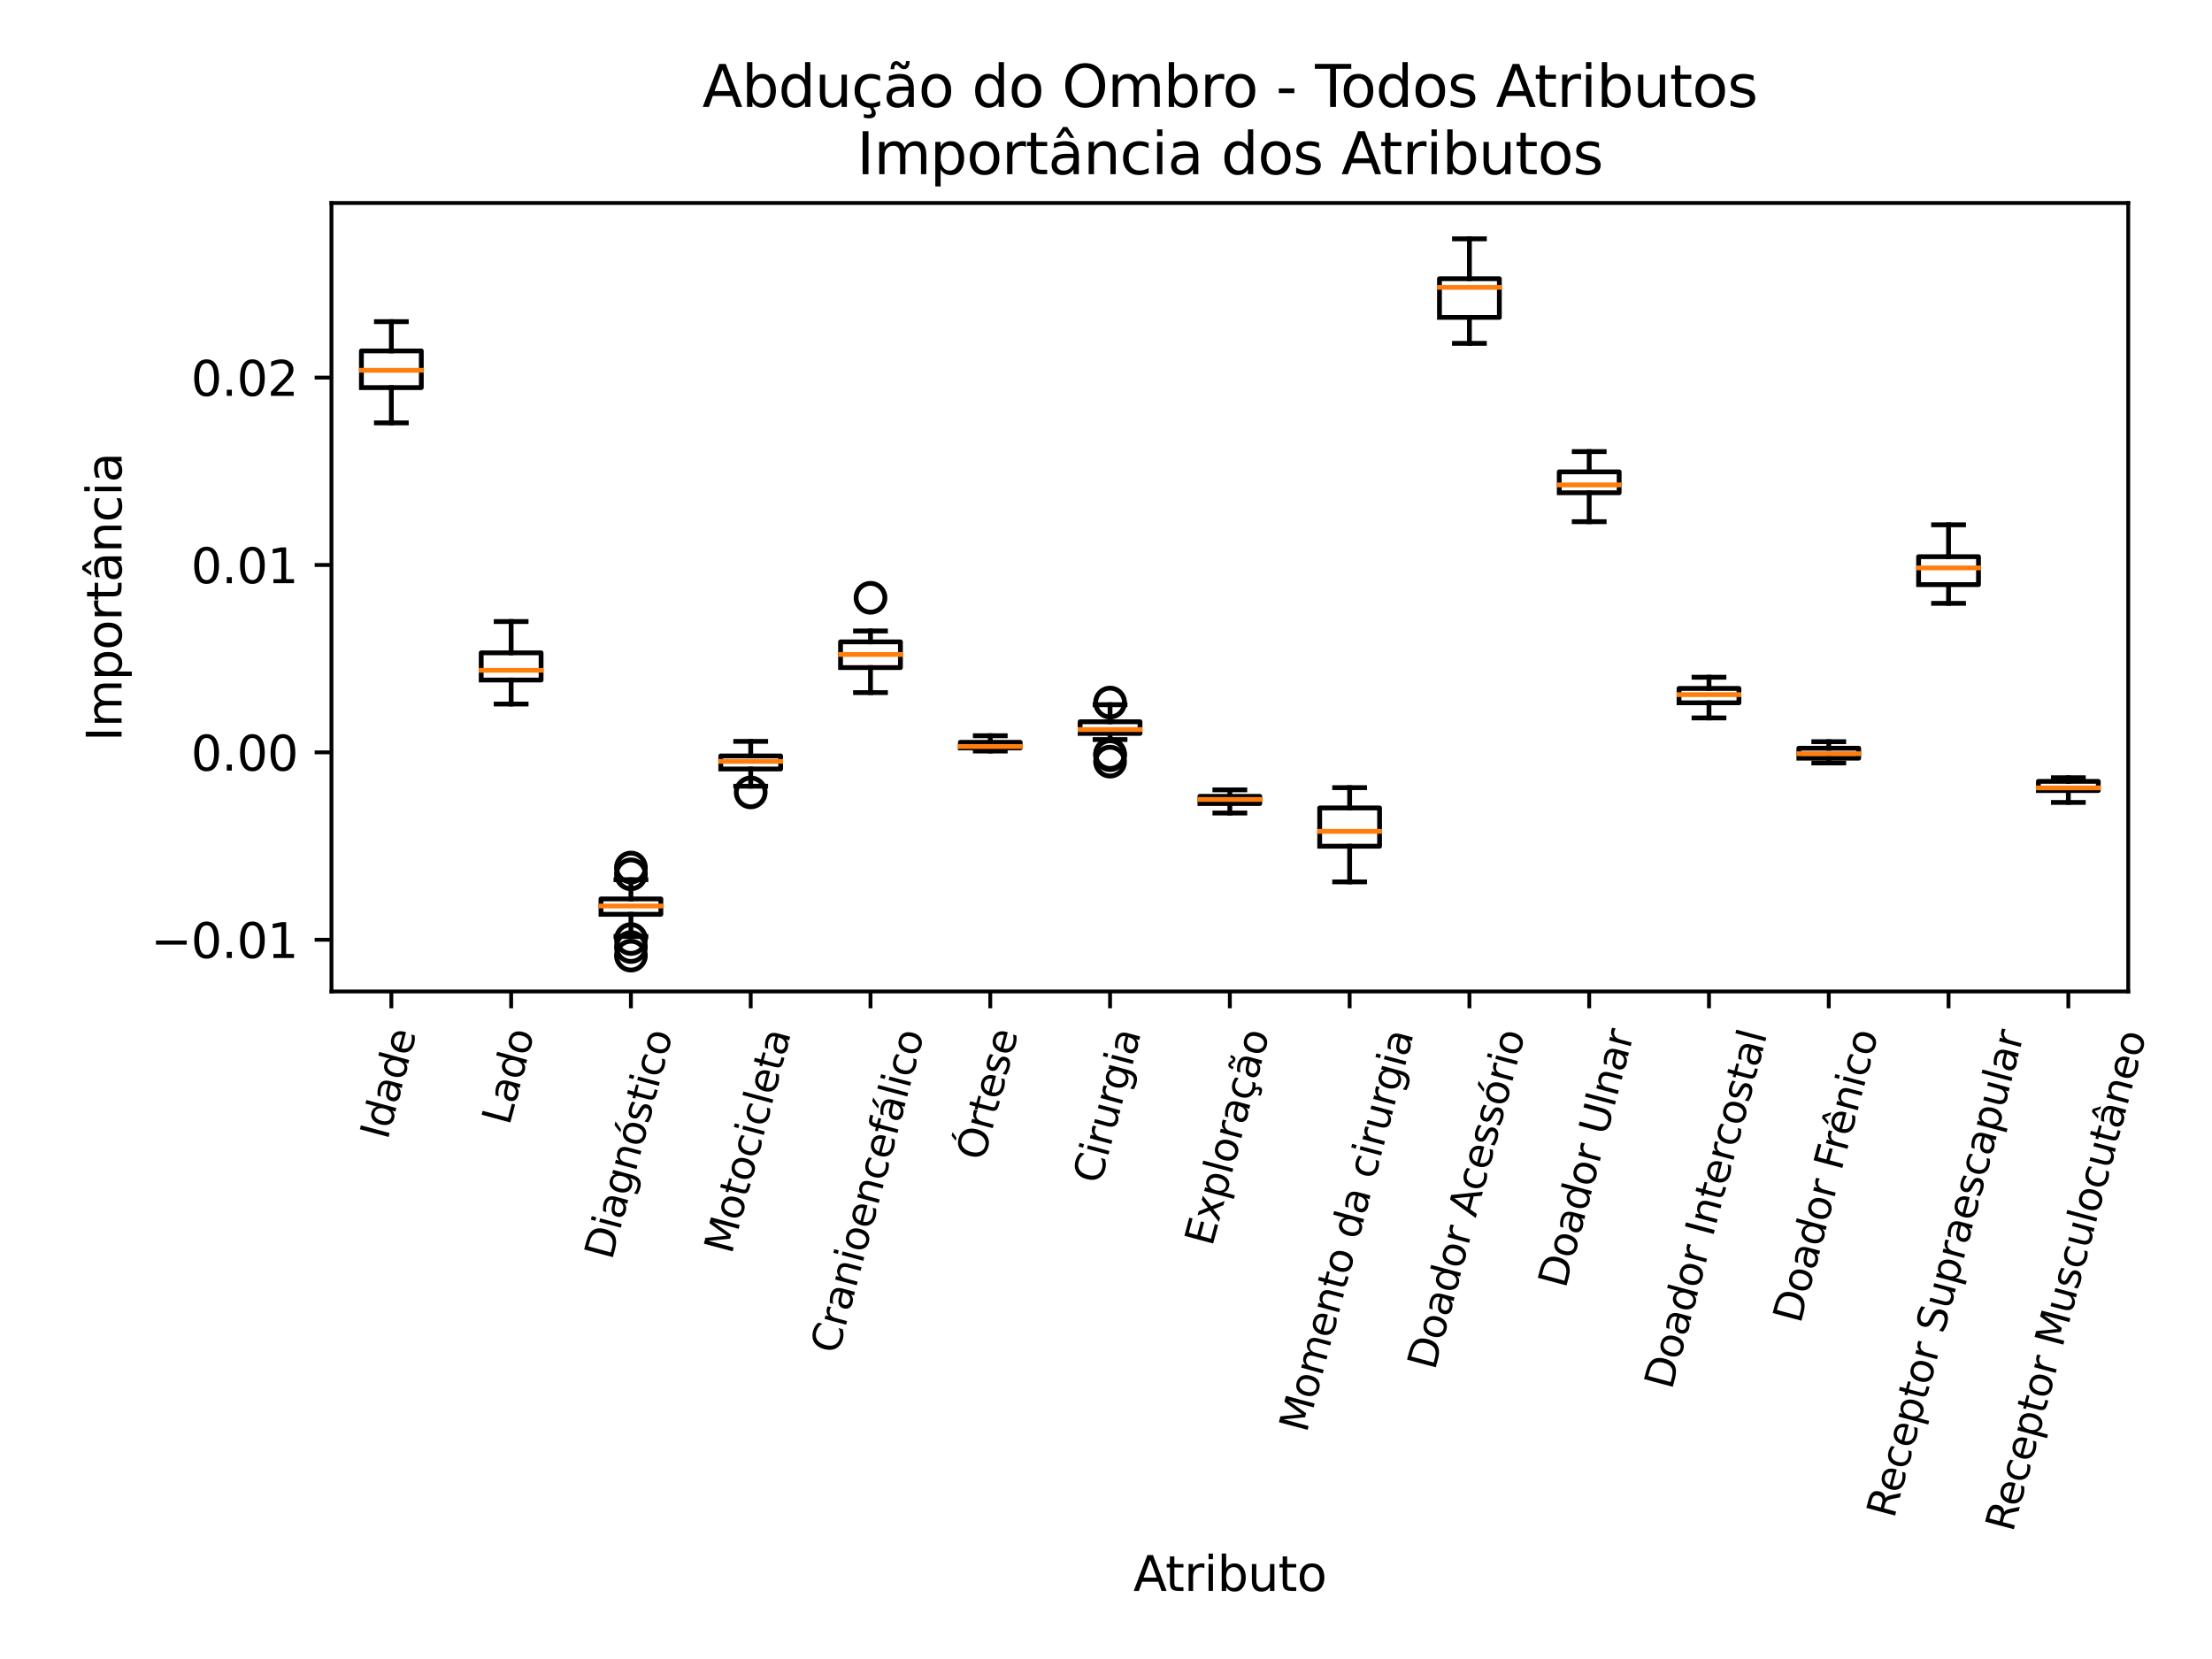<?xml version="1.0" encoding="utf-8" standalone="no"?>
<!DOCTYPE svg PUBLIC "-//W3C//DTD SVG 1.1//EN"
  "http://www.w3.org/Graphics/SVG/1.1/DTD/svg11.dtd">
<svg xmlns:xlink="http://www.w3.org/1999/xlink" width="460.8pt" height="345.6pt" viewBox="0 0 460.8 345.6" xmlns="http://www.w3.org/2000/svg" version="1.1">
 <defs>
  <style type="text/css">*{stroke-linejoin: round; stroke-linecap: butt}</style>
 </defs>
 <g id="figure_1">
  <g id="patch_1">
   <path d="M 0 345.6 
L 460.8 345.6 
L 460.8 0 
L 0 0 
z
" style="fill: #ffffff"/>
  </g>
  <g id="axes_1">
   <g id="patch_2">
    <path d="M 69.05 206.543 
L 443.349 206.543 
L 443.349 42.288 
L 69.05 42.288 
z
" style="fill: #ffffff"/>
   </g>
   <g id="matplotlib.axis_1">
    <g id="xtick_1">
     <g id="line2d_1">
      <defs>
       <path id="m498f397a48" d="M 0 0 
L 0 3.5 
" style="stroke: #000000; stroke-width: 0.8"/>
      </defs>
      <g>
       <use xlink:href="#m498f397a48" x="81.527" y="206.543" style="stroke: #000000; stroke-width: 0.8"/>
      </g>
     </g>
     <g id="text_1">
      <!-- Idade -->
      <g transform="translate(80.736 237.652)rotate(-75)scale(0.083 -0.083)">
       <defs>
        <path id="DejaVuSans-49" d="M 628 4666 
L 1259 4666 
L 1259 0 
L 628 0 
L 628 4666 
z
" transform="scale(0.016)"/>
        <path id="DejaVuSans-64" d="M 2906 2969 
L 2906 4863 
L 3481 4863 
L 3481 0 
L 2906 0 
L 2906 525 
Q 2725 213 2448 61 
Q 2172 -91 1784 -91 
Q 1150 -91 751 415 
Q 353 922 353 1747 
Q 353 2572 751 3078 
Q 1150 3584 1784 3584 
Q 2172 3584 2448 3432 
Q 2725 3281 2906 2969 
z
M 947 1747 
Q 947 1113 1208 752 
Q 1469 391 1925 391 
Q 2381 391 2643 752 
Q 2906 1113 2906 1747 
Q 2906 2381 2643 2742 
Q 2381 3103 1925 3103 
Q 1469 3103 1208 2742 
Q 947 2381 947 1747 
z
" transform="scale(0.016)"/>
        <path id="DejaVuSans-61" d="M 2194 1759 
Q 1497 1759 1228 1600 
Q 959 1441 959 1056 
Q 959 750 1161 570 
Q 1363 391 1709 391 
Q 2188 391 2477 730 
Q 2766 1069 2766 1631 
L 2766 1759 
L 2194 1759 
z
M 3341 1997 
L 3341 0 
L 2766 0 
L 2766 531 
Q 2569 213 2275 61 
Q 1981 -91 1556 -91 
Q 1019 -91 701 211 
Q 384 513 384 1019 
Q 384 1609 779 1909 
Q 1175 2209 1959 2209 
L 2766 2209 
L 2766 2266 
Q 2766 2663 2505 2880 
Q 2244 3097 1772 3097 
Q 1472 3097 1187 3025 
Q 903 2953 641 2809 
L 641 3341 
Q 956 3463 1253 3523 
Q 1550 3584 1831 3584 
Q 2591 3584 2966 3190 
Q 3341 2797 3341 1997 
z
" transform="scale(0.016)"/>
        <path id="DejaVuSans-65" d="M 3597 1894 
L 3597 1613 
L 953 1613 
Q 991 1019 1311 708 
Q 1631 397 2203 397 
Q 2534 397 2845 478 
Q 3156 559 3463 722 
L 3463 178 
Q 3153 47 2828 -22 
Q 2503 -91 2169 -91 
Q 1331 -91 842 396 
Q 353 884 353 1716 
Q 353 2575 817 3079 
Q 1281 3584 2069 3584 
Q 2775 3584 3186 3129 
Q 3597 2675 3597 1894 
z
M 3022 2063 
Q 3016 2534 2758 2815 
Q 2500 3097 2075 3097 
Q 1594 3097 1305 2825 
Q 1016 2553 972 2059 
L 3022 2063 
z
" transform="scale(0.016)"/>
       </defs>
       <use xlink:href="#DejaVuSans-49"/>
       <use xlink:href="#DejaVuSans-64" x="29.492"/>
       <use xlink:href="#DejaVuSans-61" x="92.969"/>
       <use xlink:href="#DejaVuSans-64" x="154.248"/>
       <use xlink:href="#DejaVuSans-65" x="217.725"/>
      </g>
     </g>
    </g>
    <g id="xtick_2">
     <g id="line2d_2">
      <g>
       <use xlink:href="#m498f397a48" x="106.48" y="206.543" style="stroke: #000000; stroke-width: 0.8"/>
      </g>
     </g>
     <g id="text_2">
      <!-- Lado -->
      <g transform="translate(106.095 234.626)rotate(-75)scale(0.083 -0.083)">
       <defs>
        <path id="DejaVuSans-4c" d="M 628 4666 
L 1259 4666 
L 1259 531 
L 3531 531 
L 3531 0 
L 628 0 
L 628 4666 
z
" transform="scale(0.016)"/>
        <path id="DejaVuSans-6f" d="M 1959 3097 
Q 1497 3097 1228 2736 
Q 959 2375 959 1747 
Q 959 1119 1226 758 
Q 1494 397 1959 397 
Q 2419 397 2687 759 
Q 2956 1122 2956 1747 
Q 2956 2369 2687 2733 
Q 2419 3097 1959 3097 
z
M 1959 3584 
Q 2709 3584 3137 3096 
Q 3566 2609 3566 1747 
Q 3566 888 3137 398 
Q 2709 -91 1959 -91 
Q 1206 -91 779 398 
Q 353 888 353 1747 
Q 353 2609 779 3096 
Q 1206 3584 1959 3584 
z
" transform="scale(0.016)"/>
       </defs>
       <use xlink:href="#DejaVuSans-4c"/>
       <use xlink:href="#DejaVuSans-61" x="55.713"/>
       <use xlink:href="#DejaVuSans-64" x="116.992"/>
       <use xlink:href="#DejaVuSans-6f" x="180.469"/>
      </g>
     </g>
    </g>
    <g id="xtick_3">
     <g id="line2d_3">
      <g>
       <use xlink:href="#m498f397a48" x="131.433" y="206.543" style="stroke: #000000; stroke-width: 0.8"/>
      </g>
     </g>
     <g id="text_3">
      <!-- Diagnóstico -->
      <g transform="translate(127.461 262.688)rotate(-75)scale(0.083 -0.083)">
       <defs>
        <path id="DejaVuSans-44" d="M 1259 4147 
L 1259 519 
L 2022 519 
Q 2988 519 3436 956 
Q 3884 1394 3884 2338 
Q 3884 3275 3436 3711 
Q 2988 4147 2022 4147 
L 1259 4147 
z
M 628 4666 
L 1925 4666 
Q 3281 4666 3915 4102 
Q 4550 3538 4550 2338 
Q 4550 1131 3912 565 
Q 3275 0 1925 0 
L 628 0 
L 628 4666 
z
" transform="scale(0.016)"/>
        <path id="DejaVuSans-69" d="M 603 3500 
L 1178 3500 
L 1178 0 
L 603 0 
L 603 3500 
z
M 603 4863 
L 1178 4863 
L 1178 4134 
L 603 4134 
L 603 4863 
z
" transform="scale(0.016)"/>
        <path id="DejaVuSans-67" d="M 2906 1791 
Q 2906 2416 2648 2759 
Q 2391 3103 1925 3103 
Q 1463 3103 1205 2759 
Q 947 2416 947 1791 
Q 947 1169 1205 825 
Q 1463 481 1925 481 
Q 2391 481 2648 825 
Q 2906 1169 2906 1791 
z
M 3481 434 
Q 3481 -459 3084 -895 
Q 2688 -1331 1869 -1331 
Q 1566 -1331 1297 -1286 
Q 1028 -1241 775 -1147 
L 775 -588 
Q 1028 -725 1275 -790 
Q 1522 -856 1778 -856 
Q 2344 -856 2625 -561 
Q 2906 -266 2906 331 
L 2906 616 
Q 2728 306 2450 153 
Q 2172 0 1784 0 
Q 1141 0 747 490 
Q 353 981 353 1791 
Q 353 2603 747 3093 
Q 1141 3584 1784 3584 
Q 2172 3584 2450 3431 
Q 2728 3278 2906 2969 
L 2906 3500 
L 3481 3500 
L 3481 434 
z
" transform="scale(0.016)"/>
        <path id="DejaVuSans-6e" d="M 3513 2113 
L 3513 0 
L 2938 0 
L 2938 2094 
Q 2938 2591 2744 2837 
Q 2550 3084 2163 3084 
Q 1697 3084 1428 2787 
Q 1159 2491 1159 1978 
L 1159 0 
L 581 0 
L 581 3500 
L 1159 3500 
L 1159 2956 
Q 1366 3272 1645 3428 
Q 1925 3584 2291 3584 
Q 2894 3584 3203 3211 
Q 3513 2838 3513 2113 
z
" transform="scale(0.016)"/>
        <path id="DejaVuSans-f3" d="M 1959 3097 
Q 1497 3097 1228 2736 
Q 959 2375 959 1747 
Q 959 1119 1226 758 
Q 1494 397 1959 397 
Q 2419 397 2687 759 
Q 2956 1122 2956 1747 
Q 2956 2369 2687 2733 
Q 2419 3097 1959 3097 
z
M 1959 3584 
Q 2709 3584 3137 3096 
Q 3566 2609 3566 1747 
Q 3566 888 3137 398 
Q 2709 -91 1959 -91 
Q 1206 -91 779 398 
Q 353 888 353 1747 
Q 353 2609 779 3096 
Q 1206 3584 1959 3584 
z
M 2394 5119 
L 3016 5119 
L 1998 3944 
L 1519 3944 
L 2394 5119 
z
" transform="scale(0.016)"/>
        <path id="DejaVuSans-73" d="M 2834 3397 
L 2834 2853 
Q 2591 2978 2328 3040 
Q 2066 3103 1784 3103 
Q 1356 3103 1142 2972 
Q 928 2841 928 2578 
Q 928 2378 1081 2264 
Q 1234 2150 1697 2047 
L 1894 2003 
Q 2506 1872 2764 1633 
Q 3022 1394 3022 966 
Q 3022 478 2636 193 
Q 2250 -91 1575 -91 
Q 1294 -91 989 -36 
Q 684 19 347 128 
L 347 722 
Q 666 556 975 473 
Q 1284 391 1588 391 
Q 1994 391 2212 530 
Q 2431 669 2431 922 
Q 2431 1156 2273 1281 
Q 2116 1406 1581 1522 
L 1381 1569 
Q 847 1681 609 1914 
Q 372 2147 372 2553 
Q 372 3047 722 3315 
Q 1072 3584 1716 3584 
Q 2034 3584 2315 3537 
Q 2597 3491 2834 3397 
z
" transform="scale(0.016)"/>
        <path id="DejaVuSans-74" d="M 1172 4494 
L 1172 3500 
L 2356 3500 
L 2356 3053 
L 1172 3053 
L 1172 1153 
Q 1172 725 1289 603 
Q 1406 481 1766 481 
L 2356 481 
L 2356 0 
L 1766 0 
Q 1100 0 847 248 
Q 594 497 594 1153 
L 594 3053 
L 172 3053 
L 172 3500 
L 594 3500 
L 594 4494 
L 1172 4494 
z
" transform="scale(0.016)"/>
        <path id="DejaVuSans-63" d="M 3122 3366 
L 3122 2828 
Q 2878 2963 2633 3030 
Q 2388 3097 2138 3097 
Q 1578 3097 1268 2742 
Q 959 2388 959 1747 
Q 959 1106 1268 751 
Q 1578 397 2138 397 
Q 2388 397 2633 464 
Q 2878 531 3122 666 
L 3122 134 
Q 2881 22 2623 -34 
Q 2366 -91 2075 -91 
Q 1284 -91 818 406 
Q 353 903 353 1747 
Q 353 2603 823 3093 
Q 1294 3584 2113 3584 
Q 2378 3584 2631 3529 
Q 2884 3475 3122 3366 
z
" transform="scale(0.016)"/>
       </defs>
       <use xlink:href="#DejaVuSans-44"/>
       <use xlink:href="#DejaVuSans-69" x="77.002"/>
       <use xlink:href="#DejaVuSans-61" x="104.785"/>
       <use xlink:href="#DejaVuSans-67" x="166.064"/>
       <use xlink:href="#DejaVuSans-6e" x="229.541"/>
       <use xlink:href="#DejaVuSans-f3" x="292.92"/>
       <use xlink:href="#DejaVuSans-73" x="354.102"/>
       <use xlink:href="#DejaVuSans-74" x="406.201"/>
       <use xlink:href="#DejaVuSans-69" x="445.41"/>
       <use xlink:href="#DejaVuSans-63" x="473.193"/>
       <use xlink:href="#DejaVuSans-6f" x="528.174"/>
      </g>
     </g>
    </g>
    <g id="xtick_4">
     <g id="line2d_4">
      <g>
       <use xlink:href="#m498f397a48" x="156.386" y="206.543" style="stroke: #000000; stroke-width: 0.8"/>
      </g>
     </g>
     <g id="text_4">
      <!-- Motocicleta -->
      <g transform="translate(152.404 261.479)rotate(-75)scale(0.083 -0.083)">
       <defs>
        <path id="DejaVuSans-4d" d="M 628 4666 
L 1569 4666 
L 2759 1491 
L 3956 4666 
L 4897 4666 
L 4897 0 
L 4281 0 
L 4281 4097 
L 3078 897 
L 2444 897 
L 1241 4097 
L 1241 0 
L 628 0 
L 628 4666 
z
" transform="scale(0.016)"/>
        <path id="DejaVuSans-6c" d="M 603 4863 
L 1178 4863 
L 1178 0 
L 603 0 
L 603 4863 
z
" transform="scale(0.016)"/>
       </defs>
       <use xlink:href="#DejaVuSans-4d"/>
       <use xlink:href="#DejaVuSans-6f" x="86.279"/>
       <use xlink:href="#DejaVuSans-74" x="147.461"/>
       <use xlink:href="#DejaVuSans-6f" x="186.67"/>
       <use xlink:href="#DejaVuSans-63" x="247.852"/>
       <use xlink:href="#DejaVuSans-69" x="302.832"/>
       <use xlink:href="#DejaVuSans-63" x="330.615"/>
       <use xlink:href="#DejaVuSans-6c" x="385.596"/>
       <use xlink:href="#DejaVuSans-65" x="413.379"/>
       <use xlink:href="#DejaVuSans-74" x="474.902"/>
       <use xlink:href="#DejaVuSans-61" x="514.111"/>
      </g>
     </g>
    </g>
    <g id="xtick_5">
     <g id="line2d_5">
      <g>
       <use xlink:href="#m498f397a48" x="181.34" y="206.543" style="stroke: #000000; stroke-width: 0.8"/>
      </g>
     </g>
     <g id="text_5">
      <!-- Cranioencefálico -->
      <g transform="translate(174.567 282.302)rotate(-75)scale(0.083 -0.083)">
       <defs>
        <path id="DejaVuSans-43" d="M 4122 4306 
L 4122 3641 
Q 3803 3938 3442 4084 
Q 3081 4231 2675 4231 
Q 1875 4231 1450 3742 
Q 1025 3253 1025 2328 
Q 1025 1406 1450 917 
Q 1875 428 2675 428 
Q 3081 428 3442 575 
Q 3803 722 4122 1019 
L 4122 359 
Q 3791 134 3420 21 
Q 3050 -91 2638 -91 
Q 1578 -91 968 557 
Q 359 1206 359 2328 
Q 359 3453 968 4101 
Q 1578 4750 2638 4750 
Q 3056 4750 3426 4639 
Q 3797 4528 4122 4306 
z
" transform="scale(0.016)"/>
        <path id="DejaVuSans-72" d="M 2631 2963 
Q 2534 3019 2420 3045 
Q 2306 3072 2169 3072 
Q 1681 3072 1420 2755 
Q 1159 2438 1159 1844 
L 1159 0 
L 581 0 
L 581 3500 
L 1159 3500 
L 1159 2956 
Q 1341 3275 1631 3429 
Q 1922 3584 2338 3584 
Q 2397 3584 2469 3576 
Q 2541 3569 2628 3553 
L 2631 2963 
z
" transform="scale(0.016)"/>
        <path id="DejaVuSans-66" d="M 2375 4863 
L 2375 4384 
L 1825 4384 
Q 1516 4384 1395 4259 
Q 1275 4134 1275 3809 
L 1275 3500 
L 2222 3500 
L 2222 3053 
L 1275 3053 
L 1275 0 
L 697 0 
L 697 3053 
L 147 3053 
L 147 3500 
L 697 3500 
L 697 3744 
Q 697 4328 969 4595 
Q 1241 4863 1831 4863 
L 2375 4863 
z
" transform="scale(0.016)"/>
        <path id="DejaVuSans-e1" d="M 2194 1759 
Q 1497 1759 1228 1600 
Q 959 1441 959 1056 
Q 959 750 1161 570 
Q 1363 391 1709 391 
Q 2188 391 2477 730 
Q 2766 1069 2766 1631 
L 2766 1759 
L 2194 1759 
z
M 3341 1997 
L 3341 0 
L 2766 0 
L 2766 531 
Q 2569 213 2275 61 
Q 1981 -91 1556 -91 
Q 1019 -91 701 211 
Q 384 513 384 1019 
Q 384 1609 779 1909 
Q 1175 2209 1959 2209 
L 2766 2209 
L 2766 2266 
Q 2766 2663 2505 2880 
Q 2244 3097 1772 3097 
Q 1472 3097 1187 3025 
Q 903 2953 641 2809 
L 641 3341 
Q 956 3463 1253 3523 
Q 1550 3584 1831 3584 
Q 2591 3584 2966 3190 
Q 3341 2797 3341 1997 
z
M 2290 5119 
L 2912 5119 
L 1894 3944 
L 1415 3944 
L 2290 5119 
z
" transform="scale(0.016)"/>
       </defs>
       <use xlink:href="#DejaVuSans-43"/>
       <use xlink:href="#DejaVuSans-72" x="69.824"/>
       <use xlink:href="#DejaVuSans-61" x="110.938"/>
       <use xlink:href="#DejaVuSans-6e" x="172.217"/>
       <use xlink:href="#DejaVuSans-69" x="235.596"/>
       <use xlink:href="#DejaVuSans-6f" x="263.379"/>
       <use xlink:href="#DejaVuSans-65" x="324.561"/>
       <use xlink:href="#DejaVuSans-6e" x="386.084"/>
       <use xlink:href="#DejaVuSans-63" x="449.463"/>
       <use xlink:href="#DejaVuSans-65" x="504.443"/>
       <use xlink:href="#DejaVuSans-66" x="565.967"/>
       <use xlink:href="#DejaVuSans-e1" x="601.172"/>
       <use xlink:href="#DejaVuSans-6c" x="662.451"/>
       <use xlink:href="#DejaVuSans-69" x="690.234"/>
       <use xlink:href="#DejaVuSans-63" x="718.018"/>
       <use xlink:href="#DejaVuSans-6f" x="772.998"/>
      </g>
     </g>
    </g>
    <g id="xtick_6">
     <g id="line2d_6">
      <g>
       <use xlink:href="#m498f397a48" x="206.293" y="206.543" style="stroke: #000000; stroke-width: 0.8"/>
      </g>
     </g>
     <g id="text_6">
      <!-- Órtese -->
      <g transform="translate(204.911 242.07)rotate(-75)scale(0.083 -0.083)">
       <defs>
        <path id="DejaVuSans-d3" d="M 2522 4238 
Q 1834 4238 1429 3725 
Q 1025 3213 1025 2328 
Q 1025 1447 1429 934 
Q 1834 422 2522 422 
Q 3209 422 3611 934 
Q 4013 1447 4013 2328 
Q 4013 3213 3611 3725 
Q 3209 4238 2522 4238 
z
M 2522 4750 
Q 3503 4750 4090 4092 
Q 4678 3434 4678 2328 
Q 4678 1225 4090 567 
Q 3503 -91 2522 -91 
Q 1538 -91 948 565 
Q 359 1222 359 2328 
Q 359 3434 948 4092 
Q 1538 4750 2522 4750 
z
M 2692 5921 
L 3270 5921 
L 2558 5096 
L 2079 5096 
L 2692 5921 
z
" transform="scale(0.016)"/>
       </defs>
       <use xlink:href="#DejaVuSans-d3"/>
       <use xlink:href="#DejaVuSans-72" x="78.711"/>
       <use xlink:href="#DejaVuSans-74" x="119.824"/>
       <use xlink:href="#DejaVuSans-65" x="159.033"/>
       <use xlink:href="#DejaVuSans-73" x="220.557"/>
       <use xlink:href="#DejaVuSans-65" x="272.656"/>
      </g>
     </g>
    </g>
    <g id="xtick_7">
     <g id="line2d_7">
      <g>
       <use xlink:href="#m498f397a48" x="231.246" y="206.543" style="stroke: #000000; stroke-width: 0.8"/>
      </g>
     </g>
     <g id="text_7">
      <!-- Cirurgia -->
      <g transform="translate(229.219 246.883)rotate(-75)scale(0.083 -0.083)">
       <defs>
        <path id="DejaVuSans-75" d="M 544 1381 
L 544 3500 
L 1119 3500 
L 1119 1403 
Q 1119 906 1312 657 
Q 1506 409 1894 409 
Q 2359 409 2629 706 
Q 2900 1003 2900 1516 
L 2900 3500 
L 3475 3500 
L 3475 0 
L 2900 0 
L 2900 538 
Q 2691 219 2414 64 
Q 2138 -91 1772 -91 
Q 1169 -91 856 284 
Q 544 659 544 1381 
z
M 1991 3584 
L 1991 3584 
z
" transform="scale(0.016)"/>
       </defs>
       <use xlink:href="#DejaVuSans-43"/>
       <use xlink:href="#DejaVuSans-69" x="69.824"/>
       <use xlink:href="#DejaVuSans-72" x="97.607"/>
       <use xlink:href="#DejaVuSans-75" x="138.721"/>
       <use xlink:href="#DejaVuSans-72" x="202.1"/>
       <use xlink:href="#DejaVuSans-67" x="241.463"/>
       <use xlink:href="#DejaVuSans-69" x="304.939"/>
       <use xlink:href="#DejaVuSans-61" x="332.723"/>
      </g>
     </g>
    </g>
    <g id="xtick_8">
     <g id="line2d_8">
      <g>
       <use xlink:href="#m498f397a48" x="256.2" y="206.543" style="stroke: #000000; stroke-width: 0.8"/>
      </g>
     </g>
     <g id="text_8">
      <!-- Exploração -->
      <g transform="translate(252.509 259.848)rotate(-75)scale(0.083 -0.083)">
       <defs>
        <path id="DejaVuSans-45" d="M 628 4666 
L 3578 4666 
L 3578 4134 
L 1259 4134 
L 1259 2753 
L 3481 2753 
L 3481 2222 
L 1259 2222 
L 1259 531 
L 3634 531 
L 3634 0 
L 628 0 
L 628 4666 
z
" transform="scale(0.016)"/>
        <path id="DejaVuSans-78" d="M 3513 3500 
L 2247 1797 
L 3578 0 
L 2900 0 
L 1881 1375 
L 863 0 
L 184 0 
L 1544 1831 
L 300 3500 
L 978 3500 
L 1906 2253 
L 2834 3500 
L 3513 3500 
z
" transform="scale(0.016)"/>
        <path id="DejaVuSans-70" d="M 1159 525 
L 1159 -1331 
L 581 -1331 
L 581 3500 
L 1159 3500 
L 1159 2969 
Q 1341 3281 1617 3432 
Q 1894 3584 2278 3584 
Q 2916 3584 3314 3078 
Q 3713 2572 3713 1747 
Q 3713 922 3314 415 
Q 2916 -91 2278 -91 
Q 1894 -91 1617 61 
Q 1341 213 1159 525 
z
M 3116 1747 
Q 3116 2381 2855 2742 
Q 2594 3103 2138 3103 
Q 1681 3103 1420 2742 
Q 1159 2381 1159 1747 
Q 1159 1113 1420 752 
Q 1681 391 2138 391 
Q 2594 391 2855 752 
Q 3116 1113 3116 1747 
z
" transform="scale(0.016)"/>
        <path id="DejaVuSans-e7" d="M 3122 3366 
L 3122 2828 
Q 2878 2963 2633 3030 
Q 2388 3097 2138 3097 
Q 1578 3097 1268 2742 
Q 959 2388 959 1747 
Q 959 1106 1268 751 
Q 1578 397 2138 397 
Q 2388 397 2633 464 
Q 2878 531 3122 666 
L 3122 134 
Q 2881 22 2623 -34 
Q 2366 -91 2075 -91 
Q 1284 -91 818 406 
Q 353 903 353 1747 
Q 353 2603 823 3093 
Q 1294 3584 2113 3584 
Q 2378 3584 2631 3529 
Q 2884 3475 3122 3366 
z
M 2311 0 
Q 2482 -194 2566 -358 
Q 2651 -522 2651 -672 
Q 2651 -950 2463 -1092 
Q 2276 -1234 1907 -1234 
Q 1764 -1234 1628 -1215 
Q 1492 -1197 1357 -1159 
L 1357 -750 
Q 1464 -803 1579 -826 
Q 1695 -850 1842 -850 
Q 2026 -850 2120 -775 
Q 2214 -700 2214 -556 
Q 2214 -463 2146 -327 
Q 2079 -191 1939 0 
L 2311 0 
z
" transform="scale(0.016)"/>
        <path id="DejaVuSans-e3" d="M 2194 1759 
Q 1497 1759 1228 1600 
Q 959 1441 959 1056 
Q 959 750 1161 570 
Q 1363 391 1709 391 
Q 2188 391 2477 730 
Q 2766 1069 2766 1631 
L 2766 1759 
L 2194 1759 
z
M 3341 1997 
L 3341 0 
L 2766 0 
L 2766 531 
Q 2569 213 2275 61 
Q 1981 -91 1556 -91 
Q 1019 -91 701 211 
Q 384 513 384 1019 
Q 384 1609 779 1909 
Q 1175 2209 1959 2209 
L 2766 2209 
L 2766 2266 
Q 2766 2663 2505 2880 
Q 2244 3097 1772 3097 
Q 1472 3097 1187 3025 
Q 903 2953 641 2809 
L 641 3341 
Q 956 3463 1253 3523 
Q 1550 3584 1831 3584 
Q 2591 3584 2966 3190 
Q 3341 2797 3341 1997 
z
M 1844 4281 
L 1665 4453 
Q 1597 4516 1545 4545 
Q 1494 4575 1453 4575 
Q 1334 4575 1278 4461 
Q 1222 4347 1215 4091 
L 825 4091 
Q 831 4513 990 4742 
Q 1150 4972 1434 4972 
Q 1553 4972 1653 4928 
Q 1753 4884 1869 4781 
L 2047 4609 
Q 2115 4547 2167 4517 
Q 2219 4488 2259 4488 
Q 2378 4488 2434 4602 
Q 2490 4716 2497 4972 
L 2887 4972 
Q 2881 4550 2721 4320 
Q 2562 4091 2278 4091 
Q 2159 4091 2059 4134 
Q 1959 4178 1844 4281 
z
" transform="scale(0.016)"/>
       </defs>
       <use xlink:href="#DejaVuSans-45"/>
       <use xlink:href="#DejaVuSans-78" x="63.184"/>
       <use xlink:href="#DejaVuSans-70" x="122.363"/>
       <use xlink:href="#DejaVuSans-6c" x="185.84"/>
       <use xlink:href="#DejaVuSans-6f" x="213.623"/>
       <use xlink:href="#DejaVuSans-72" x="274.805"/>
       <use xlink:href="#DejaVuSans-61" x="315.918"/>
       <use xlink:href="#DejaVuSans-e7" x="377.197"/>
       <use xlink:href="#DejaVuSans-e3" x="432.178"/>
       <use xlink:href="#DejaVuSans-6f" x="493.457"/>
      </g>
     </g>
    </g>
    <g id="xtick_9">
     <g id="line2d_9">
      <g>
       <use xlink:href="#m498f397a48" x="281.153" y="206.543" style="stroke: #000000; stroke-width: 0.8"/>
      </g>
     </g>
     <g id="text_9">
      <!-- Momento da cirurgia -->
      <g transform="translate(272.187 298.672)rotate(-75)scale(0.083 -0.083)">
       <defs>
        <path id="DejaVuSans-6d" d="M 3328 2828 
Q 3544 3216 3844 3400 
Q 4144 3584 4550 3584 
Q 5097 3584 5394 3201 
Q 5691 2819 5691 2113 
L 5691 0 
L 5113 0 
L 5113 2094 
Q 5113 2597 4934 2840 
Q 4756 3084 4391 3084 
Q 3944 3084 3684 2787 
Q 3425 2491 3425 1978 
L 3425 0 
L 2847 0 
L 2847 2094 
Q 2847 2600 2669 2842 
Q 2491 3084 2119 3084 
Q 1678 3084 1418 2786 
Q 1159 2488 1159 1978 
L 1159 0 
L 581 0 
L 581 3500 
L 1159 3500 
L 1159 2956 
Q 1356 3278 1631 3431 
Q 1906 3584 2284 3584 
Q 2666 3584 2933 3390 
Q 3200 3197 3328 2828 
z
" transform="scale(0.016)"/>
        <path id="DejaVuSans-20" transform="scale(0.016)"/>
       </defs>
       <use xlink:href="#DejaVuSans-4d"/>
       <use xlink:href="#DejaVuSans-6f" x="86.279"/>
       <use xlink:href="#DejaVuSans-6d" x="147.461"/>
       <use xlink:href="#DejaVuSans-65" x="244.873"/>
       <use xlink:href="#DejaVuSans-6e" x="306.396"/>
       <use xlink:href="#DejaVuSans-74" x="369.775"/>
       <use xlink:href="#DejaVuSans-6f" x="408.984"/>
       <use xlink:href="#DejaVuSans-20" x="470.166"/>
       <use xlink:href="#DejaVuSans-64" x="501.953"/>
       <use xlink:href="#DejaVuSans-61" x="565.43"/>
       <use xlink:href="#DejaVuSans-20" x="626.709"/>
       <use xlink:href="#DejaVuSans-63" x="658.496"/>
       <use xlink:href="#DejaVuSans-69" x="713.477"/>
       <use xlink:href="#DejaVuSans-72" x="741.26"/>
       <use xlink:href="#DejaVuSans-75" x="782.373"/>
       <use xlink:href="#DejaVuSans-72" x="845.752"/>
       <use xlink:href="#DejaVuSans-67" x="885.115"/>
       <use xlink:href="#DejaVuSans-69" x="948.592"/>
       <use xlink:href="#DejaVuSans-61" x="976.375"/>
      </g>
     </g>
    </g>
    <g id="xtick_10">
     <g id="line2d_10">
      <g>
       <use xlink:href="#m498f397a48" x="306.106" y="206.543" style="stroke: #000000; stroke-width: 0.8"/>
      </g>
     </g>
     <g id="text_10">
      <!-- Doador Acessório -->
      <g transform="translate(298.887 285.638)rotate(-75)scale(0.083 -0.083)">
       <defs>
        <path id="DejaVuSans-41" d="M 2188 4044 
L 1331 1722 
L 3047 1722 
L 2188 4044 
z
M 1831 4666 
L 2547 4666 
L 4325 0 
L 3669 0 
L 3244 1197 
L 1141 1197 
L 716 0 
L 50 0 
L 1831 4666 
z
" transform="scale(0.016)"/>
       </defs>
       <use xlink:href="#DejaVuSans-44"/>
       <use xlink:href="#DejaVuSans-6f" x="77.002"/>
       <use xlink:href="#DejaVuSans-61" x="138.184"/>
       <use xlink:href="#DejaVuSans-64" x="199.463"/>
       <use xlink:href="#DejaVuSans-6f" x="262.939"/>
       <use xlink:href="#DejaVuSans-72" x="324.121"/>
       <use xlink:href="#DejaVuSans-20" x="365.234"/>
       <use xlink:href="#DejaVuSans-41" x="397.021"/>
       <use xlink:href="#DejaVuSans-63" x="463.68"/>
       <use xlink:href="#DejaVuSans-65" x="518.66"/>
       <use xlink:href="#DejaVuSans-73" x="580.184"/>
       <use xlink:href="#DejaVuSans-73" x="632.283"/>
       <use xlink:href="#DejaVuSans-f3" x="684.383"/>
       <use xlink:href="#DejaVuSans-72" x="745.564"/>
       <use xlink:href="#DejaVuSans-69" x="786.678"/>
       <use xlink:href="#DejaVuSans-6f" x="814.461"/>
      </g>
     </g>
    </g>
    <g id="xtick_11">
     <g id="line2d_11">
      <g>
       <use xlink:href="#m498f397a48" x="331.059" y="206.543" style="stroke: #000000; stroke-width: 0.8"/>
      </g>
     </g>
     <g id="text_11">
      <!-- Doador Ulnar -->
      <g transform="translate(326.124 268.589)rotate(-75)scale(0.083 -0.083)">
       <defs>
        <path id="DejaVuSans-55" d="M 556 4666 
L 1191 4666 
L 1191 1831 
Q 1191 1081 1462 751 
Q 1734 422 2344 422 
Q 2950 422 3222 751 
Q 3494 1081 3494 1831 
L 3494 4666 
L 4128 4666 
L 4128 1753 
Q 4128 841 3676 375 
Q 3225 -91 2344 -91 
Q 1459 -91 1007 375 
Q 556 841 556 1753 
L 556 4666 
z
" transform="scale(0.016)"/>
       </defs>
       <use xlink:href="#DejaVuSans-44"/>
       <use xlink:href="#DejaVuSans-6f" x="77.002"/>
       <use xlink:href="#DejaVuSans-61" x="138.184"/>
       <use xlink:href="#DejaVuSans-64" x="199.463"/>
       <use xlink:href="#DejaVuSans-6f" x="262.939"/>
       <use xlink:href="#DejaVuSans-72" x="324.121"/>
       <use xlink:href="#DejaVuSans-20" x="365.234"/>
       <use xlink:href="#DejaVuSans-55" x="397.021"/>
       <use xlink:href="#DejaVuSans-6c" x="470.215"/>
       <use xlink:href="#DejaVuSans-6e" x="497.998"/>
       <use xlink:href="#DejaVuSans-61" x="561.377"/>
       <use xlink:href="#DejaVuSans-72" x="622.656"/>
      </g>
     </g>
    </g>
    <g id="xtick_12">
     <g id="line2d_12">
      <g>
       <use xlink:href="#m498f397a48" x="356.013" y="206.543" style="stroke: #000000; stroke-width: 0.8"/>
      </g>
     </g>
     <g id="text_12">
      <!-- Doador Intercostal -->
      <g transform="translate(348.25 289.691)rotate(-75)scale(0.083 -0.083)">
       <use xlink:href="#DejaVuSans-44"/>
       <use xlink:href="#DejaVuSans-6f" x="77.002"/>
       <use xlink:href="#DejaVuSans-61" x="138.184"/>
       <use xlink:href="#DejaVuSans-64" x="199.463"/>
       <use xlink:href="#DejaVuSans-6f" x="262.939"/>
       <use xlink:href="#DejaVuSans-72" x="324.121"/>
       <use xlink:href="#DejaVuSans-20" x="365.234"/>
       <use xlink:href="#DejaVuSans-49" x="397.021"/>
       <use xlink:href="#DejaVuSans-6e" x="426.514"/>
       <use xlink:href="#DejaVuSans-74" x="489.893"/>
       <use xlink:href="#DejaVuSans-65" x="529.102"/>
       <use xlink:href="#DejaVuSans-72" x="590.625"/>
       <use xlink:href="#DejaVuSans-63" x="629.488"/>
       <use xlink:href="#DejaVuSans-6f" x="684.469"/>
       <use xlink:href="#DejaVuSans-73" x="745.65"/>
       <use xlink:href="#DejaVuSans-74" x="797.75"/>
       <use xlink:href="#DejaVuSans-61" x="836.959"/>
       <use xlink:href="#DejaVuSans-6c" x="898.238"/>
      </g>
     </g>
    </g>
    <g id="xtick_13">
     <g id="line2d_13">
      <g>
       <use xlink:href="#m498f397a48" x="380.966" y="206.543" style="stroke: #000000; stroke-width: 0.8"/>
      </g>
     </g>
     <g id="text_13">
      <!-- Doador Frênico -->
      <g transform="translate(375.047 275.931)rotate(-75)scale(0.083 -0.083)">
       <defs>
        <path id="DejaVuSans-46" d="M 628 4666 
L 3309 4666 
L 3309 4134 
L 1259 4134 
L 1259 2759 
L 3109 2759 
L 3109 2228 
L 1259 2228 
L 1259 0 
L 628 0 
L 628 4666 
z
" transform="scale(0.016)"/>
        <path id="DejaVuSans-ea" d="M 3597 1894 
L 3597 1613 
L 953 1613 
Q 991 1019 1311 708 
Q 1631 397 2203 397 
Q 2534 397 2845 478 
Q 3156 559 3463 722 
L 3463 178 
Q 3153 47 2828 -22 
Q 2503 -91 2169 -91 
Q 1331 -91 842 396 
Q 353 884 353 1716 
Q 353 2575 817 3079 
Q 1281 3584 2069 3584 
Q 2775 3584 3186 3129 
Q 3597 2675 3597 1894 
z
M 3022 2063 
Q 3016 2534 2758 2815 
Q 2500 3097 2075 3097 
Q 1594 3097 1305 2825 
Q 1016 2553 972 2059 
L 3022 2063 
z
M 1801 5119 
L 2263 5119 
L 3029 3944 
L 2595 3944 
L 2032 4709 
L 1470 3944 
L 1035 3944 
L 1801 5119 
z
" transform="scale(0.016)"/>
       </defs>
       <use xlink:href="#DejaVuSans-44"/>
       <use xlink:href="#DejaVuSans-6f" x="77.002"/>
       <use xlink:href="#DejaVuSans-61" x="138.184"/>
       <use xlink:href="#DejaVuSans-64" x="199.463"/>
       <use xlink:href="#DejaVuSans-6f" x="262.939"/>
       <use xlink:href="#DejaVuSans-72" x="324.121"/>
       <use xlink:href="#DejaVuSans-20" x="365.234"/>
       <use xlink:href="#DejaVuSans-46" x="397.021"/>
       <use xlink:href="#DejaVuSans-72" x="447.291"/>
       <use xlink:href="#DejaVuSans-ea" x="486.154"/>
       <use xlink:href="#DejaVuSans-6e" x="547.678"/>
       <use xlink:href="#DejaVuSans-69" x="611.057"/>
       <use xlink:href="#DejaVuSans-63" x="638.84"/>
       <use xlink:href="#DejaVuSans-6f" x="693.82"/>
      </g>
     </g>
    </g>
    <g id="xtick_14">
     <g id="line2d_14">
      <g>
       <use xlink:href="#m498f397a48" x="405.919" y="206.543" style="stroke: #000000; stroke-width: 0.8"/>
      </g>
     </g>
     <g id="text_14">
      <!-- Receptor Supraescapular -->
      <g transform="translate(394.563 316.519)rotate(-75)scale(0.083 -0.083)">
       <defs>
        <path id="DejaVuSans-52" d="M 2841 2188 
Q 3044 2119 3236 1894 
Q 3428 1669 3622 1275 
L 4263 0 
L 3584 0 
L 2988 1197 
Q 2756 1666 2539 1819 
Q 2322 1972 1947 1972 
L 1259 1972 
L 1259 0 
L 628 0 
L 628 4666 
L 2053 4666 
Q 2853 4666 3247 4331 
Q 3641 3997 3641 3322 
Q 3641 2881 3436 2590 
Q 3231 2300 2841 2188 
z
M 1259 4147 
L 1259 2491 
L 2053 2491 
Q 2509 2491 2742 2702 
Q 2975 2913 2975 3322 
Q 2975 3731 2742 3939 
Q 2509 4147 2053 4147 
L 1259 4147 
z
" transform="scale(0.016)"/>
        <path id="DejaVuSans-53" d="M 3425 4513 
L 3425 3897 
Q 3066 4069 2747 4153 
Q 2428 4238 2131 4238 
Q 1616 4238 1336 4038 
Q 1056 3838 1056 3469 
Q 1056 3159 1242 3001 
Q 1428 2844 1947 2747 
L 2328 2669 
Q 3034 2534 3370 2195 
Q 3706 1856 3706 1288 
Q 3706 609 3251 259 
Q 2797 -91 1919 -91 
Q 1588 -91 1214 -16 
Q 841 59 441 206 
L 441 856 
Q 825 641 1194 531 
Q 1563 422 1919 422 
Q 2459 422 2753 634 
Q 3047 847 3047 1241 
Q 3047 1584 2836 1778 
Q 2625 1972 2144 2069 
L 1759 2144 
Q 1053 2284 737 2584 
Q 422 2884 422 3419 
Q 422 4038 858 4394 
Q 1294 4750 2059 4750 
Q 2388 4750 2728 4690 
Q 3069 4631 3425 4513 
z
" transform="scale(0.016)"/>
       </defs>
       <use xlink:href="#DejaVuSans-52"/>
       <use xlink:href="#DejaVuSans-65" x="64.982"/>
       <use xlink:href="#DejaVuSans-63" x="126.506"/>
       <use xlink:href="#DejaVuSans-65" x="181.486"/>
       <use xlink:href="#DejaVuSans-70" x="243.01"/>
       <use xlink:href="#DejaVuSans-74" x="306.486"/>
       <use xlink:href="#DejaVuSans-6f" x="345.695"/>
       <use xlink:href="#DejaVuSans-72" x="406.877"/>
       <use xlink:href="#DejaVuSans-20" x="447.99"/>
       <use xlink:href="#DejaVuSans-53" x="479.777"/>
       <use xlink:href="#DejaVuSans-75" x="543.254"/>
       <use xlink:href="#DejaVuSans-70" x="606.633"/>
       <use xlink:href="#DejaVuSans-72" x="670.109"/>
       <use xlink:href="#DejaVuSans-61" x="711.223"/>
       <use xlink:href="#DejaVuSans-65" x="772.502"/>
       <use xlink:href="#DejaVuSans-73" x="834.025"/>
       <use xlink:href="#DejaVuSans-63" x="886.125"/>
       <use xlink:href="#DejaVuSans-61" x="941.105"/>
       <use xlink:href="#DejaVuSans-70" x="1002.385"/>
       <use xlink:href="#DejaVuSans-75" x="1065.861"/>
       <use xlink:href="#DejaVuSans-6c" x="1129.24"/>
       <use xlink:href="#DejaVuSans-61" x="1157.023"/>
       <use xlink:href="#DejaVuSans-72" x="1218.303"/>
      </g>
     </g>
    </g>
    <g id="xtick_15">
     <g id="line2d_15">
      <g>
       <use xlink:href="#m498f397a48" x="430.872" y="206.543" style="stroke: #000000; stroke-width: 0.8"/>
      </g>
     </g>
     <g id="text_15">
      <!-- Receptor Musculocutâneo -->
      <g transform="translate(419.306 319.369)rotate(-75)scale(0.083 -0.083)">
       <defs>
        <path id="DejaVuSans-e2" d="M 2194 1759 
Q 1497 1759 1228 1600 
Q 959 1441 959 1056 
Q 959 750 1161 570 
Q 1363 391 1709 391 
Q 2188 391 2477 730 
Q 2766 1069 2766 1631 
L 2766 1759 
L 2194 1759 
z
M 3341 1997 
L 3341 0 
L 2766 0 
L 2766 531 
Q 2569 213 2275 61 
Q 1981 -91 1556 -91 
Q 1019 -91 701 211 
Q 384 513 384 1019 
Q 384 1609 779 1909 
Q 1175 2209 1959 2209 
L 2766 2209 
L 2766 2266 
Q 2766 2663 2505 2880 
Q 2244 3097 1772 3097 
Q 1472 3097 1187 3025 
Q 903 2953 641 2809 
L 641 3341 
Q 956 3463 1253 3523 
Q 1550 3584 1831 3584 
Q 2591 3584 2966 3190 
Q 3341 2797 3341 1997 
z
M 1625 5119 
L 2087 5119 
L 2853 3944 
L 2419 3944 
L 1856 4709 
L 1294 3944 
L 859 3944 
L 1625 5119 
z
" transform="scale(0.016)"/>
       </defs>
       <use xlink:href="#DejaVuSans-52"/>
       <use xlink:href="#DejaVuSans-65" x="64.982"/>
       <use xlink:href="#DejaVuSans-63" x="126.506"/>
       <use xlink:href="#DejaVuSans-65" x="181.486"/>
       <use xlink:href="#DejaVuSans-70" x="243.01"/>
       <use xlink:href="#DejaVuSans-74" x="306.486"/>
       <use xlink:href="#DejaVuSans-6f" x="345.695"/>
       <use xlink:href="#DejaVuSans-72" x="406.877"/>
       <use xlink:href="#DejaVuSans-20" x="447.99"/>
       <use xlink:href="#DejaVuSans-4d" x="479.777"/>
       <use xlink:href="#DejaVuSans-75" x="566.057"/>
       <use xlink:href="#DejaVuSans-73" x="629.436"/>
       <use xlink:href="#DejaVuSans-63" x="681.535"/>
       <use xlink:href="#DejaVuSans-75" x="736.516"/>
       <use xlink:href="#DejaVuSans-6c" x="799.895"/>
       <use xlink:href="#DejaVuSans-6f" x="827.678"/>
       <use xlink:href="#DejaVuSans-63" x="888.859"/>
       <use xlink:href="#DejaVuSans-75" x="943.84"/>
       <use xlink:href="#DejaVuSans-74" x="1007.219"/>
       <use xlink:href="#DejaVuSans-e2" x="1046.428"/>
       <use xlink:href="#DejaVuSans-6e" x="1107.707"/>
       <use xlink:href="#DejaVuSans-65" x="1171.086"/>
       <use xlink:href="#DejaVuSans-6f" x="1232.609"/>
      </g>
     </g>
    </g>
    <g id="text_16">
     <!-- Atributo -->
     <g transform="translate(236.1 331.416)scale(0.1 -0.1)">
      <defs>
       <path id="DejaVuSans-62" d="M 3116 1747 
Q 3116 2381 2855 2742 
Q 2594 3103 2138 3103 
Q 1681 3103 1420 2742 
Q 1159 2381 1159 1747 
Q 1159 1113 1420 752 
Q 1681 391 2138 391 
Q 2594 391 2855 752 
Q 3116 1113 3116 1747 
z
M 1159 2969 
Q 1341 3281 1617 3432 
Q 1894 3584 2278 3584 
Q 2916 3584 3314 3078 
Q 3713 2572 3713 1747 
Q 3713 922 3314 415 
Q 2916 -91 2278 -91 
Q 1894 -91 1617 61 
Q 1341 213 1159 525 
L 1159 0 
L 581 0 
L 581 4863 
L 1159 4863 
L 1159 2969 
z
" transform="scale(0.016)"/>
      </defs>
      <use xlink:href="#DejaVuSans-41"/>
      <use xlink:href="#DejaVuSans-74" x="66.658"/>
      <use xlink:href="#DejaVuSans-72" x="105.867"/>
      <use xlink:href="#DejaVuSans-69" x="146.98"/>
      <use xlink:href="#DejaVuSans-62" x="174.764"/>
      <use xlink:href="#DejaVuSans-75" x="238.24"/>
      <use xlink:href="#DejaVuSans-74" x="301.619"/>
      <use xlink:href="#DejaVuSans-6f" x="340.828"/>
     </g>
    </g>
   </g>
   <g id="matplotlib.axis_2">
    <g id="ytick_1">
     <g id="line2d_16">
      <defs>
       <path id="ma93cacfecf" d="M 0 0 
L -3.5 0 
" style="stroke: #000000; stroke-width: 0.8"/>
      </defs>
      <g>
       <use xlink:href="#ma93cacfecf" x="69.05" y="195.767" style="stroke: #000000; stroke-width: 0.8"/>
      </g>
     </g>
     <g id="text_17">
      <!-- −0.01 -->
      <g transform="translate(31.405 199.566)scale(0.1 -0.1)">
       <defs>
        <path id="DejaVuSans-2212" d="M 678 2272 
L 4684 2272 
L 4684 1741 
L 678 1741 
L 678 2272 
z
" transform="scale(0.016)"/>
        <path id="DejaVuSans-30" d="M 2034 4250 
Q 1547 4250 1301 3770 
Q 1056 3291 1056 2328 
Q 1056 1369 1301 889 
Q 1547 409 2034 409 
Q 2525 409 2770 889 
Q 3016 1369 3016 2328 
Q 3016 3291 2770 3770 
Q 2525 4250 2034 4250 
z
M 2034 4750 
Q 2819 4750 3233 4129 
Q 3647 3509 3647 2328 
Q 3647 1150 3233 529 
Q 2819 -91 2034 -91 
Q 1250 -91 836 529 
Q 422 1150 422 2328 
Q 422 3509 836 4129 
Q 1250 4750 2034 4750 
z
" transform="scale(0.016)"/>
        <path id="DejaVuSans-2e" d="M 684 794 
L 1344 794 
L 1344 0 
L 684 0 
L 684 794 
z
" transform="scale(0.016)"/>
        <path id="DejaVuSans-31" d="M 794 531 
L 1825 531 
L 1825 4091 
L 703 3866 
L 703 4441 
L 1819 4666 
L 2450 4666 
L 2450 531 
L 3481 531 
L 3481 0 
L 794 0 
L 794 531 
z
" transform="scale(0.016)"/>
       </defs>
       <use xlink:href="#DejaVuSans-2212"/>
       <use xlink:href="#DejaVuSans-30" x="83.789"/>
       <use xlink:href="#DejaVuSans-2e" x="147.412"/>
       <use xlink:href="#DejaVuSans-30" x="179.199"/>
       <use xlink:href="#DejaVuSans-31" x="242.822"/>
      </g>
     </g>
    </g>
    <g id="ytick_2">
     <g id="line2d_17">
      <g>
       <use xlink:href="#ma93cacfecf" x="69.05" y="156.731" style="stroke: #000000; stroke-width: 0.8"/>
      </g>
     </g>
     <g id="text_18">
      <!-- 0.00 -->
      <g transform="translate(39.784 160.53)scale(0.1 -0.1)">
       <use xlink:href="#DejaVuSans-30"/>
       <use xlink:href="#DejaVuSans-2e" x="63.623"/>
       <use xlink:href="#DejaVuSans-30" x="95.41"/>
       <use xlink:href="#DejaVuSans-30" x="159.033"/>
      </g>
     </g>
    </g>
    <g id="ytick_3">
     <g id="line2d_18">
      <g>
       <use xlink:href="#ma93cacfecf" x="69.05" y="117.695" style="stroke: #000000; stroke-width: 0.8"/>
      </g>
     </g>
     <g id="text_19">
      <!-- 0.01 -->
      <g transform="translate(39.784 121.494)scale(0.1 -0.1)">
       <use xlink:href="#DejaVuSans-30"/>
       <use xlink:href="#DejaVuSans-2e" x="63.623"/>
       <use xlink:href="#DejaVuSans-30" x="95.41"/>
       <use xlink:href="#DejaVuSans-31" x="159.033"/>
      </g>
     </g>
    </g>
    <g id="ytick_4">
     <g id="line2d_19">
      <g>
       <use xlink:href="#ma93cacfecf" x="69.05" y="78.659" style="stroke: #000000; stroke-width: 0.8"/>
      </g>
     </g>
     <g id="text_20">
      <!-- 0.02 -->
      <g transform="translate(39.784 82.459)scale(0.1 -0.1)">
       <defs>
        <path id="DejaVuSans-32" d="M 1228 531 
L 3431 531 
L 3431 0 
L 469 0 
L 469 531 
Q 828 903 1448 1529 
Q 2069 2156 2228 2338 
Q 2531 2678 2651 2914 
Q 2772 3150 2772 3378 
Q 2772 3750 2511 3984 
Q 2250 4219 1831 4219 
Q 1534 4219 1204 4116 
Q 875 4013 500 3803 
L 500 4441 
Q 881 4594 1212 4672 
Q 1544 4750 1819 4750 
Q 2544 4750 2975 4387 
Q 3406 4025 3406 3419 
Q 3406 3131 3298 2873 
Q 3191 2616 2906 2266 
Q 2828 2175 2409 1742 
Q 1991 1309 1228 531 
z
" transform="scale(0.016)"/>
       </defs>
       <use xlink:href="#DejaVuSans-30"/>
       <use xlink:href="#DejaVuSans-2e" x="63.623"/>
       <use xlink:href="#DejaVuSans-30" x="95.41"/>
       <use xlink:href="#DejaVuSans-32" x="159.033"/>
      </g>
     </g>
    </g>
    <g id="text_21">
     <!-- Importância -->
     <g transform="translate(25.325 154.445)rotate(-90)scale(0.1 -0.1)">
      <use xlink:href="#DejaVuSans-49"/>
      <use xlink:href="#DejaVuSans-6d" x="29.492"/>
      <use xlink:href="#DejaVuSans-70" x="126.904"/>
      <use xlink:href="#DejaVuSans-6f" x="190.381"/>
      <use xlink:href="#DejaVuSans-72" x="251.562"/>
      <use xlink:href="#DejaVuSans-74" x="292.676"/>
      <use xlink:href="#DejaVuSans-e2" x="331.885"/>
      <use xlink:href="#DejaVuSans-6e" x="393.164"/>
      <use xlink:href="#DejaVuSans-63" x="456.543"/>
      <use xlink:href="#DejaVuSans-69" x="511.523"/>
      <use xlink:href="#DejaVuSans-61" x="539.307"/>
     </g>
    </g>
   </g>
   <g id="line2d_20">
    <path d="M 75.288 80.743 
L 87.765 80.743 
L 87.765 73.107 
L 75.288 73.107 
L 75.288 80.743 
" clip-path="url(#p3c9af364a2)" style="fill: none; stroke: #000000; stroke-linecap: square"/>
   </g>
   <g id="line2d_21">
    <path d="M 81.527 80.743 
L 81.527 88.094 
" clip-path="url(#p3c9af364a2)" style="fill: none; stroke: #000000; stroke-linecap: square"/>
   </g>
   <g id="line2d_22">
    <path d="M 81.527 73.107 
L 81.527 67.006 
" clip-path="url(#p3c9af364a2)" style="fill: none; stroke: #000000; stroke-linecap: square"/>
   </g>
   <g id="line2d_23">
    <path d="M 78.407 88.094 
L 84.646 88.094 
" clip-path="url(#p3c9af364a2)" style="fill: none; stroke: #000000; stroke-linecap: square"/>
   </g>
   <g id="line2d_24">
    <path d="M 78.407 67.006 
L 84.646 67.006 
" clip-path="url(#p3c9af364a2)" style="fill: none; stroke: #000000; stroke-linecap: square"/>
   </g>
   <g id="line2d_25"/>
   <g id="line2d_26">
    <path d="M 100.242 141.666 
L 112.718 141.666 
L 112.718 135.994 
L 100.242 135.994 
L 100.242 141.666 
" clip-path="url(#p3c9af364a2)" style="fill: none; stroke: #000000; stroke-linecap: square"/>
   </g>
   <g id="line2d_27">
    <path d="M 106.48 141.666 
L 106.48 146.662 
" clip-path="url(#p3c9af364a2)" style="fill: none; stroke: #000000; stroke-linecap: square"/>
   </g>
   <g id="line2d_28">
    <path d="M 106.48 135.994 
L 106.48 129.477 
" clip-path="url(#p3c9af364a2)" style="fill: none; stroke: #000000; stroke-linecap: square"/>
   </g>
   <g id="line2d_29">
    <path d="M 103.361 146.662 
L 109.599 146.662 
" clip-path="url(#p3c9af364a2)" style="fill: none; stroke: #000000; stroke-linecap: square"/>
   </g>
   <g id="line2d_30">
    <path d="M 103.361 129.477 
L 109.599 129.477 
" clip-path="url(#p3c9af364a2)" style="fill: none; stroke: #000000; stroke-linecap: square"/>
   </g>
   <g id="line2d_31"/>
   <g id="line2d_32">
    <path d="M 125.195 190.464 
L 137.671 190.464 
L 137.671 187.264 
L 125.195 187.264 
L 125.195 190.464 
" clip-path="url(#p3c9af364a2)" style="fill: none; stroke: #000000; stroke-linecap: square"/>
   </g>
   <g id="line2d_33">
    <path d="M 131.433 190.464 
L 131.433 195.083 
" clip-path="url(#p3c9af364a2)" style="fill: none; stroke: #000000; stroke-linecap: square"/>
   </g>
   <g id="line2d_34">
    <path d="M 131.433 187.264 
L 131.433 183.257 
" clip-path="url(#p3c9af364a2)" style="fill: none; stroke: #000000; stroke-linecap: square"/>
   </g>
   <g id="line2d_35">
    <path d="M 128.314 195.083 
L 134.552 195.083 
" clip-path="url(#p3c9af364a2)" style="fill: none; stroke: #000000; stroke-linecap: square"/>
   </g>
   <g id="line2d_36">
    <path d="M 128.314 183.257 
L 134.552 183.257 
" clip-path="url(#p3c9af364a2)" style="fill: none; stroke: #000000; stroke-linecap: square"/>
   </g>
   <g id="line2d_37">
    <defs>
     <path id="mc46d7b7b13" d="M 0 3 
C 0.796 3 1.559 2.684 2.121 2.121 
C 2.684 1.559 3 0.796 3 0 
C 3 -0.796 2.684 -1.559 2.121 -2.121 
C 1.559 -2.684 0.796 -3 0 -3 
C -0.796 -3 -1.559 -2.684 -2.121 -2.121 
C -2.684 -1.559 -3 -0.796 -3 0 
C -3 0.796 -2.684 1.559 -2.121 2.121 
C -1.559 2.684 -0.796 3 0 3 
z
" style="stroke: #000000"/>
    </defs>
    <g clip-path="url(#p3c9af364a2)">
     <use xlink:href="#mc46d7b7b13" x="131.433" y="199.077" style="fill-opacity: 0; stroke: #000000"/>
     <use xlink:href="#mc46d7b7b13" x="131.433" y="197.281" style="fill-opacity: 0; stroke: #000000"/>
     <use xlink:href="#mc46d7b7b13" x="131.433" y="195.616" style="fill-opacity: 0; stroke: #000000"/>
     <use xlink:href="#mc46d7b7b13" x="131.433" y="182.138" style="fill-opacity: 0; stroke: #000000"/>
     <use xlink:href="#mc46d7b7b13" x="131.433" y="180.72" style="fill-opacity: 0; stroke: #000000"/>
    </g>
   </g>
   <g id="line2d_38">
    <path d="M 150.148 160.192 
L 162.625 160.192 
L 162.625 157.473 
L 150.148 157.473 
L 150.148 160.192 
" clip-path="url(#p3c9af364a2)" style="fill: none; stroke: #000000; stroke-linecap: square"/>
   </g>
   <g id="line2d_39">
    <path d="M 156.386 160.192 
L 156.386 163.782 
" clip-path="url(#p3c9af364a2)" style="fill: none; stroke: #000000; stroke-linecap: square"/>
   </g>
   <g id="line2d_40">
    <path d="M 156.386 157.473 
L 156.386 154.442 
" clip-path="url(#p3c9af364a2)" style="fill: none; stroke: #000000; stroke-linecap: square"/>
   </g>
   <g id="line2d_41">
    <path d="M 153.267 163.782 
L 159.506 163.782 
" clip-path="url(#p3c9af364a2)" style="fill: none; stroke: #000000; stroke-linecap: square"/>
   </g>
   <g id="line2d_42">
    <path d="M 153.267 154.442 
L 159.506 154.442 
" clip-path="url(#p3c9af364a2)" style="fill: none; stroke: #000000; stroke-linecap: square"/>
   </g>
   <g id="line2d_43">
    <g clip-path="url(#p3c9af364a2)">
     <use xlink:href="#mc46d7b7b13" x="156.386" y="165.07" style="fill-opacity: 0; stroke: #000000"/>
    </g>
   </g>
   <g id="line2d_44">
    <path d="M 175.101 139.068 
L 187.578 139.068 
L 187.578 133.715 
L 175.101 133.715 
L 175.101 139.068 
" clip-path="url(#p3c9af364a2)" style="fill: none; stroke: #000000; stroke-linecap: square"/>
   </g>
   <g id="line2d_45">
    <path d="M 181.34 139.068 
L 181.34 144.282 
" clip-path="url(#p3c9af364a2)" style="fill: none; stroke: #000000; stroke-linecap: square"/>
   </g>
   <g id="line2d_46">
    <path d="M 181.34 133.715 
L 181.34 131.443 
" clip-path="url(#p3c9af364a2)" style="fill: none; stroke: #000000; stroke-linecap: square"/>
   </g>
   <g id="line2d_47">
    <path d="M 178.221 144.282 
L 184.459 144.282 
" clip-path="url(#p3c9af364a2)" style="fill: none; stroke: #000000; stroke-linecap: square"/>
   </g>
   <g id="line2d_48">
    <path d="M 178.221 131.443 
L 184.459 131.443 
" clip-path="url(#p3c9af364a2)" style="fill: none; stroke: #000000; stroke-linecap: square"/>
   </g>
   <g id="line2d_49">
    <g clip-path="url(#p3c9af364a2)">
     <use xlink:href="#mc46d7b7b13" x="181.34" y="124.528" style="fill-opacity: 0; stroke: #000000"/>
    </g>
   </g>
   <g id="line2d_50">
    <path d="M 200.055 155.821 
L 212.531 155.821 
L 212.531 154.64 
L 200.055 154.64 
L 200.055 155.821 
" clip-path="url(#p3c9af364a2)" style="fill: none; stroke: #000000; stroke-linecap: square"/>
   </g>
   <g id="line2d_51">
    <path d="M 206.293 155.821 
L 206.293 156.456 
" clip-path="url(#p3c9af364a2)" style="fill: none; stroke: #000000; stroke-linecap: square"/>
   </g>
   <g id="line2d_52">
    <path d="M 206.293 154.64 
L 206.293 153.269 
" clip-path="url(#p3c9af364a2)" style="fill: none; stroke: #000000; stroke-linecap: square"/>
   </g>
   <g id="line2d_53">
    <path d="M 203.174 156.456 
L 209.412 156.456 
" clip-path="url(#p3c9af364a2)" style="fill: none; stroke: #000000; stroke-linecap: square"/>
   </g>
   <g id="line2d_54">
    <path d="M 203.174 153.269 
L 209.412 153.269 
" clip-path="url(#p3c9af364a2)" style="fill: none; stroke: #000000; stroke-linecap: square"/>
   </g>
   <g id="line2d_55"/>
   <g id="line2d_56">
    <path d="M 225.008 152.778 
L 237.485 152.778 
L 237.485 150.357 
L 225.008 150.357 
L 225.008 152.778 
" clip-path="url(#p3c9af364a2)" style="fill: none; stroke: #000000; stroke-linecap: square"/>
   </g>
   <g id="line2d_57">
    <path d="M 231.246 152.778 
L 231.246 154.059 
" clip-path="url(#p3c9af364a2)" style="fill: none; stroke: #000000; stroke-linecap: square"/>
   </g>
   <g id="line2d_58">
    <path d="M 231.246 150.357 
L 231.246 146.804 
" clip-path="url(#p3c9af364a2)" style="fill: none; stroke: #000000; stroke-linecap: square"/>
   </g>
   <g id="line2d_59">
    <path d="M 228.127 154.059 
L 234.365 154.059 
" clip-path="url(#p3c9af364a2)" style="fill: none; stroke: #000000; stroke-linecap: square"/>
   </g>
   <g id="line2d_60">
    <path d="M 228.127 146.804 
L 234.365 146.804 
" clip-path="url(#p3c9af364a2)" style="fill: none; stroke: #000000; stroke-linecap: square"/>
   </g>
   <g id="line2d_61">
    <g clip-path="url(#p3c9af364a2)">
     <use xlink:href="#mc46d7b7b13" x="231.246" y="158.663" style="fill-opacity: 0; stroke: #000000"/>
     <use xlink:href="#mc46d7b7b13" x="231.246" y="157.091" style="fill-opacity: 0; stroke: #000000"/>
     <use xlink:href="#mc46d7b7b13" x="231.246" y="157.312" style="fill-opacity: 0; stroke: #000000"/>
     <use xlink:href="#mc46d7b7b13" x="231.246" y="146.354" style="fill-opacity: 0; stroke: #000000"/>
    </g>
   </g>
   <g id="line2d_62">
    <path d="M 249.961 167.395 
L 262.438 167.395 
L 262.438 165.89 
L 249.961 165.89 
L 249.961 167.395 
" clip-path="url(#p3c9af364a2)" style="fill: none; stroke: #000000; stroke-linecap: square"/>
   </g>
   <g id="line2d_63">
    <path d="M 256.2 167.395 
L 256.2 169.364 
" clip-path="url(#p3c9af364a2)" style="fill: none; stroke: #000000; stroke-linecap: square"/>
   </g>
   <g id="line2d_64">
    <path d="M 256.2 165.89 
L 256.2 164.545 
" clip-path="url(#p3c9af364a2)" style="fill: none; stroke: #000000; stroke-linecap: square"/>
   </g>
   <g id="line2d_65">
    <path d="M 253.08 169.364 
L 259.319 169.364 
" clip-path="url(#p3c9af364a2)" style="fill: none; stroke: #000000; stroke-linecap: square"/>
   </g>
   <g id="line2d_66">
    <path d="M 253.08 164.545 
L 259.319 164.545 
" clip-path="url(#p3c9af364a2)" style="fill: none; stroke: #000000; stroke-linecap: square"/>
   </g>
   <g id="line2d_67"/>
   <g id="line2d_68">
    <path d="M 274.914 176.284 
L 287.391 176.284 
L 287.391 168.31 
L 274.914 168.31 
L 274.914 176.284 
" clip-path="url(#p3c9af364a2)" style="fill: none; stroke: #000000; stroke-linecap: square"/>
   </g>
   <g id="line2d_69">
    <path d="M 281.153 176.284 
L 281.153 183.713 
" clip-path="url(#p3c9af364a2)" style="fill: none; stroke: #000000; stroke-linecap: square"/>
   </g>
   <g id="line2d_70">
    <path d="M 281.153 168.31 
L 281.153 164.081 
" clip-path="url(#p3c9af364a2)" style="fill: none; stroke: #000000; stroke-linecap: square"/>
   </g>
   <g id="line2d_71">
    <path d="M 278.034 183.713 
L 284.272 183.713 
" clip-path="url(#p3c9af364a2)" style="fill: none; stroke: #000000; stroke-linecap: square"/>
   </g>
   <g id="line2d_72">
    <path d="M 278.034 164.081 
L 284.272 164.081 
" clip-path="url(#p3c9af364a2)" style="fill: none; stroke: #000000; stroke-linecap: square"/>
   </g>
   <g id="line2d_73"/>
   <g id="line2d_74">
    <path d="M 299.868 66.116 
L 312.344 66.116 
L 312.344 58.07 
L 299.868 58.07 
L 299.868 66.116 
" clip-path="url(#p3c9af364a2)" style="fill: none; stroke: #000000; stroke-linecap: square"/>
   </g>
   <g id="line2d_75">
    <path d="M 306.106 66.116 
L 306.106 71.53 
" clip-path="url(#p3c9af364a2)" style="fill: none; stroke: #000000; stroke-linecap: square"/>
   </g>
   <g id="line2d_76">
    <path d="M 306.106 58.07 
L 306.106 49.754 
" clip-path="url(#p3c9af364a2)" style="fill: none; stroke: #000000; stroke-linecap: square"/>
   </g>
   <g id="line2d_77">
    <path d="M 302.987 71.53 
L 309.225 71.53 
" clip-path="url(#p3c9af364a2)" style="fill: none; stroke: #000000; stroke-linecap: square"/>
   </g>
   <g id="line2d_78">
    <path d="M 302.987 49.754 
L 309.225 49.754 
" clip-path="url(#p3c9af364a2)" style="fill: none; stroke: #000000; stroke-linecap: square"/>
   </g>
   <g id="line2d_79"/>
   <g id="line2d_80">
    <path d="M 324.821 102.652 
L 337.298 102.652 
L 337.298 98.299 
L 324.821 98.299 
L 324.821 102.652 
" clip-path="url(#p3c9af364a2)" style="fill: none; stroke: #000000; stroke-linecap: square"/>
   </g>
   <g id="line2d_81">
    <path d="M 331.059 102.652 
L 331.059 108.677 
" clip-path="url(#p3c9af364a2)" style="fill: none; stroke: #000000; stroke-linecap: square"/>
   </g>
   <g id="line2d_82">
    <path d="M 331.059 98.299 
L 331.059 94.076 
" clip-path="url(#p3c9af364a2)" style="fill: none; stroke: #000000; stroke-linecap: square"/>
   </g>
   <g id="line2d_83">
    <path d="M 327.94 108.677 
L 334.178 108.677 
" clip-path="url(#p3c9af364a2)" style="fill: none; stroke: #000000; stroke-linecap: square"/>
   </g>
   <g id="line2d_84">
    <path d="M 327.94 94.076 
L 334.178 94.076 
" clip-path="url(#p3c9af364a2)" style="fill: none; stroke: #000000; stroke-linecap: square"/>
   </g>
   <g id="line2d_85"/>
   <g id="line2d_86">
    <path d="M 349.774 146.404 
L 362.251 146.404 
L 362.251 143.412 
L 349.774 143.412 
L 349.774 146.404 
" clip-path="url(#p3c9af364a2)" style="fill: none; stroke: #000000; stroke-linecap: square"/>
   </g>
   <g id="line2d_87">
    <path d="M 356.013 146.404 
L 356.013 149.556 
" clip-path="url(#p3c9af364a2)" style="fill: none; stroke: #000000; stroke-linecap: square"/>
   </g>
   <g id="line2d_88">
    <path d="M 356.013 143.412 
L 356.013 141.08 
" clip-path="url(#p3c9af364a2)" style="fill: none; stroke: #000000; stroke-linecap: square"/>
   </g>
   <g id="line2d_89">
    <path d="M 352.893 149.556 
L 359.132 149.556 
" clip-path="url(#p3c9af364a2)" style="fill: none; stroke: #000000; stroke-linecap: square"/>
   </g>
   <g id="line2d_90">
    <path d="M 352.893 141.08 
L 359.132 141.08 
" clip-path="url(#p3c9af364a2)" style="fill: none; stroke: #000000; stroke-linecap: square"/>
   </g>
   <g id="line2d_91"/>
   <g id="line2d_92">
    <path d="M 374.728 157.942 
L 387.204 157.942 
L 387.204 155.871 
L 374.728 155.871 
L 374.728 157.942 
" clip-path="url(#p3c9af364a2)" style="fill: none; stroke: #000000; stroke-linecap: square"/>
   </g>
   <g id="line2d_93">
    <path d="M 380.966 157.942 
L 380.966 158.943 
" clip-path="url(#p3c9af364a2)" style="fill: none; stroke: #000000; stroke-linecap: square"/>
   </g>
   <g id="line2d_94">
    <path d="M 380.966 155.871 
L 380.966 154.51 
" clip-path="url(#p3c9af364a2)" style="fill: none; stroke: #000000; stroke-linecap: square"/>
   </g>
   <g id="line2d_95">
    <path d="M 377.847 158.943 
L 384.085 158.943 
" clip-path="url(#p3c9af364a2)" style="fill: none; stroke: #000000; stroke-linecap: square"/>
   </g>
   <g id="line2d_96">
    <path d="M 377.847 154.51 
L 384.085 154.51 
" clip-path="url(#p3c9af364a2)" style="fill: none; stroke: #000000; stroke-linecap: square"/>
   </g>
   <g id="line2d_97"/>
   <g id="line2d_98">
    <path d="M 399.681 121.786 
L 412.157 121.786 
L 412.157 115.972 
L 399.681 115.972 
L 399.681 121.786 
" clip-path="url(#p3c9af364a2)" style="fill: none; stroke: #000000; stroke-linecap: square"/>
   </g>
   <g id="line2d_99">
    <path d="M 405.919 121.786 
L 405.919 125.689 
" clip-path="url(#p3c9af364a2)" style="fill: none; stroke: #000000; stroke-linecap: square"/>
   </g>
   <g id="line2d_100">
    <path d="M 405.919 115.972 
L 405.919 109.327 
" clip-path="url(#p3c9af364a2)" style="fill: none; stroke: #000000; stroke-linecap: square"/>
   </g>
   <g id="line2d_101">
    <path d="M 402.8 125.689 
L 409.038 125.689 
" clip-path="url(#p3c9af364a2)" style="fill: none; stroke: #000000; stroke-linecap: square"/>
   </g>
   <g id="line2d_102">
    <path d="M 402.8 109.327 
L 409.038 109.327 
" clip-path="url(#p3c9af364a2)" style="fill: none; stroke: #000000; stroke-linecap: square"/>
   </g>
   <g id="line2d_103"/>
   <g id="line2d_104">
    <path d="M 424.634 164.687 
L 437.111 164.687 
L 437.111 162.776 
L 424.634 162.776 
L 424.634 164.687 
" clip-path="url(#p3c9af364a2)" style="fill: none; stroke: #000000; stroke-linecap: square"/>
   </g>
   <g id="line2d_105">
    <path d="M 430.872 164.687 
L 430.872 167.159 
" clip-path="url(#p3c9af364a2)" style="fill: none; stroke: #000000; stroke-linecap: square"/>
   </g>
   <g id="line2d_106">
    <path d="M 430.872 162.776 
L 430.872 162.015 
" clip-path="url(#p3c9af364a2)" style="fill: none; stroke: #000000; stroke-linecap: square"/>
   </g>
   <g id="line2d_107">
    <path d="M 427.753 167.159 
L 433.992 167.159 
" clip-path="url(#p3c9af364a2)" style="fill: none; stroke: #000000; stroke-linecap: square"/>
   </g>
   <g id="line2d_108">
    <path d="M 427.753 162.015 
L 433.992 162.015 
" clip-path="url(#p3c9af364a2)" style="fill: none; stroke: #000000; stroke-linecap: square"/>
   </g>
   <g id="line2d_109"/>
   <g id="line2d_110">
    <path d="M 75.288 77.14 
L 87.765 77.14 
" clip-path="url(#p3c9af364a2)" style="fill: none; stroke: #ff7f0e; stroke-linecap: square"/>
   </g>
   <g id="line2d_111">
    <path d="M 100.242 139.637 
L 112.718 139.637 
" clip-path="url(#p3c9af364a2)" style="fill: none; stroke: #ff7f0e; stroke-linecap: square"/>
   </g>
   <g id="line2d_112">
    <path d="M 125.195 188.734 
L 137.671 188.734 
" clip-path="url(#p3c9af364a2)" style="fill: none; stroke: #ff7f0e; stroke-linecap: square"/>
   </g>
   <g id="line2d_113">
    <path d="M 150.148 158.605 
L 162.625 158.605 
" clip-path="url(#p3c9af364a2)" style="fill: none; stroke: #ff7f0e; stroke-linecap: square"/>
   </g>
   <g id="line2d_114">
    <path d="M 175.101 136.336 
L 187.578 136.336 
" clip-path="url(#p3c9af364a2)" style="fill: none; stroke: #ff7f0e; stroke-linecap: square"/>
   </g>
   <g id="line2d_115">
    <path d="M 200.055 155.505 
L 212.531 155.505 
" clip-path="url(#p3c9af364a2)" style="fill: none; stroke: #ff7f0e; stroke-linecap: square"/>
   </g>
   <g id="line2d_116">
    <path d="M 225.008 151.978 
L 237.485 151.978 
" clip-path="url(#p3c9af364a2)" style="fill: none; stroke: #ff7f0e; stroke-linecap: square"/>
   </g>
   <g id="line2d_117">
    <path d="M 249.961 166.538 
L 262.438 166.538 
" clip-path="url(#p3c9af364a2)" style="fill: none; stroke: #ff7f0e; stroke-linecap: square"/>
   </g>
   <g id="line2d_118">
    <path d="M 274.914 173.188 
L 287.391 173.188 
" clip-path="url(#p3c9af364a2)" style="fill: none; stroke: #ff7f0e; stroke-linecap: square"/>
   </g>
   <g id="line2d_119">
    <path d="M 299.868 59.861 
L 312.344 59.861 
" clip-path="url(#p3c9af364a2)" style="fill: none; stroke: #ff7f0e; stroke-linecap: square"/>
   </g>
   <g id="line2d_120">
    <path d="M 324.821 101.021 
L 337.298 101.021 
" clip-path="url(#p3c9af364a2)" style="fill: none; stroke: #ff7f0e; stroke-linecap: square"/>
   </g>
   <g id="line2d_121">
    <path d="M 349.774 144.703 
L 362.251 144.703 
" clip-path="url(#p3c9af364a2)" style="fill: none; stroke: #ff7f0e; stroke-linecap: square"/>
   </g>
   <g id="line2d_122">
    <path d="M 374.728 157.011 
L 387.204 157.011 
" clip-path="url(#p3c9af364a2)" style="fill: none; stroke: #ff7f0e; stroke-linecap: square"/>
   </g>
   <g id="line2d_123">
    <path d="M 399.681 118.303 
L 412.157 118.303 
" clip-path="url(#p3c9af364a2)" style="fill: none; stroke: #ff7f0e; stroke-linecap: square"/>
   </g>
   <g id="line2d_124">
    <path d="M 424.634 164.126 
L 437.111 164.126 
" clip-path="url(#p3c9af364a2)" style="fill: none; stroke: #ff7f0e; stroke-linecap: square"/>
   </g>
   <g id="patch_3">
    <path d="M 69.05 206.543 
L 69.05 42.288 
" style="fill: none; stroke: #000000; stroke-width: 0.8; stroke-linejoin: miter; stroke-linecap: square"/>
   </g>
   <g id="patch_4">
    <path d="M 443.349 206.543 
L 443.349 42.288 
" style="fill: none; stroke: #000000; stroke-width: 0.8; stroke-linejoin: miter; stroke-linecap: square"/>
   </g>
   <g id="patch_5">
    <path d="M 69.05 206.543 
L 443.349 206.543 
" style="fill: none; stroke: #000000; stroke-width: 0.8; stroke-linejoin: miter; stroke-linecap: square"/>
   </g>
   <g id="patch_6">
    <path d="M 69.05 42.288 
L 443.349 42.288 
" style="fill: none; stroke: #000000; stroke-width: 0.8; stroke-linejoin: miter; stroke-linecap: square"/>
   </g>
   <g id="text_22">
    <!-- Abdução do Ombro - Todos Atributos -->
    <g transform="translate(146.301 22.275)scale(0.12 -0.12)">
     <defs>
      <path id="DejaVuSans-4f" d="M 2522 4238 
Q 1834 4238 1429 3725 
Q 1025 3213 1025 2328 
Q 1025 1447 1429 934 
Q 1834 422 2522 422 
Q 3209 422 3611 934 
Q 4013 1447 4013 2328 
Q 4013 3213 3611 3725 
Q 3209 4238 2522 4238 
z
M 2522 4750 
Q 3503 4750 4090 4092 
Q 4678 3434 4678 2328 
Q 4678 1225 4090 567 
Q 3503 -91 2522 -91 
Q 1538 -91 948 565 
Q 359 1222 359 2328 
Q 359 3434 948 4092 
Q 1538 4750 2522 4750 
z
" transform="scale(0.016)"/>
      <path id="DejaVuSans-2d" d="M 313 2009 
L 1997 2009 
L 1997 1497 
L 313 1497 
L 313 2009 
z
" transform="scale(0.016)"/>
      <path id="DejaVuSans-54" d="M -19 4666 
L 3928 4666 
L 3928 4134 
L 2272 4134 
L 2272 0 
L 1638 0 
L 1638 4134 
L -19 4134 
L -19 4666 
z
" transform="scale(0.016)"/>
     </defs>
     <use xlink:href="#DejaVuSans-41"/>
     <use xlink:href="#DejaVuSans-62" x="68.408"/>
     <use xlink:href="#DejaVuSans-64" x="131.885"/>
     <use xlink:href="#DejaVuSans-75" x="195.361"/>
     <use xlink:href="#DejaVuSans-e7" x="258.74"/>
     <use xlink:href="#DejaVuSans-e3" x="313.721"/>
     <use xlink:href="#DejaVuSans-6f" x="375"/>
     <use xlink:href="#DejaVuSans-20" x="436.182"/>
     <use xlink:href="#DejaVuSans-64" x="467.969"/>
     <use xlink:href="#DejaVuSans-6f" x="531.445"/>
     <use xlink:href="#DejaVuSans-20" x="592.627"/>
     <use xlink:href="#DejaVuSans-4f" x="624.414"/>
     <use xlink:href="#DejaVuSans-6d" x="703.125"/>
     <use xlink:href="#DejaVuSans-62" x="800.537"/>
     <use xlink:href="#DejaVuSans-72" x="864.014"/>
     <use xlink:href="#DejaVuSans-6f" x="902.877"/>
     <use xlink:href="#DejaVuSans-20" x="964.059"/>
     <use xlink:href="#DejaVuSans-2d" x="995.846"/>
     <use xlink:href="#DejaVuSans-20" x="1031.93"/>
     <use xlink:href="#DejaVuSans-54" x="1063.717"/>
     <use xlink:href="#DejaVuSans-6f" x="1107.801"/>
     <use xlink:href="#DejaVuSans-64" x="1168.982"/>
     <use xlink:href="#DejaVuSans-6f" x="1232.459"/>
     <use xlink:href="#DejaVuSans-73" x="1293.641"/>
     <use xlink:href="#DejaVuSans-20" x="1345.74"/>
     <use xlink:href="#DejaVuSans-41" x="1377.527"/>
     <use xlink:href="#DejaVuSans-74" x="1444.186"/>
     <use xlink:href="#DejaVuSans-72" x="1483.395"/>
     <use xlink:href="#DejaVuSans-69" x="1524.508"/>
     <use xlink:href="#DejaVuSans-62" x="1552.291"/>
     <use xlink:href="#DejaVuSans-75" x="1615.768"/>
     <use xlink:href="#DejaVuSans-74" x="1679.146"/>
     <use xlink:href="#DejaVuSans-6f" x="1718.355"/>
     <use xlink:href="#DejaVuSans-73" x="1779.537"/>
    </g>
    <!-- Importância dos Atributos -->
    <g transform="translate(178.499 36.288)scale(0.12 -0.12)">
     <use xlink:href="#DejaVuSans-49"/>
     <use xlink:href="#DejaVuSans-6d" x="29.492"/>
     <use xlink:href="#DejaVuSans-70" x="126.904"/>
     <use xlink:href="#DejaVuSans-6f" x="190.381"/>
     <use xlink:href="#DejaVuSans-72" x="251.562"/>
     <use xlink:href="#DejaVuSans-74" x="292.676"/>
     <use xlink:href="#DejaVuSans-e2" x="331.885"/>
     <use xlink:href="#DejaVuSans-6e" x="393.164"/>
     <use xlink:href="#DejaVuSans-63" x="456.543"/>
     <use xlink:href="#DejaVuSans-69" x="511.523"/>
     <use xlink:href="#DejaVuSans-61" x="539.307"/>
     <use xlink:href="#DejaVuSans-20" x="600.586"/>
     <use xlink:href="#DejaVuSans-64" x="632.373"/>
     <use xlink:href="#DejaVuSans-6f" x="695.85"/>
     <use xlink:href="#DejaVuSans-73" x="757.031"/>
     <use xlink:href="#DejaVuSans-20" x="809.131"/>
     <use xlink:href="#DejaVuSans-41" x="840.918"/>
     <use xlink:href="#DejaVuSans-74" x="907.576"/>
     <use xlink:href="#DejaVuSans-72" x="946.785"/>
     <use xlink:href="#DejaVuSans-69" x="987.898"/>
     <use xlink:href="#DejaVuSans-62" x="1015.682"/>
     <use xlink:href="#DejaVuSans-75" x="1079.158"/>
     <use xlink:href="#DejaVuSans-74" x="1142.537"/>
     <use xlink:href="#DejaVuSans-6f" x="1181.746"/>
     <use xlink:href="#DejaVuSans-73" x="1242.928"/>
    </g>
   </g>
  </g>
 </g>
 <defs>
  <clipPath id="p3c9af364a2">
   <rect x="69.05" y="42.288" width="374.299" height="164.255"/>
  </clipPath>
 </defs>
</svg>
